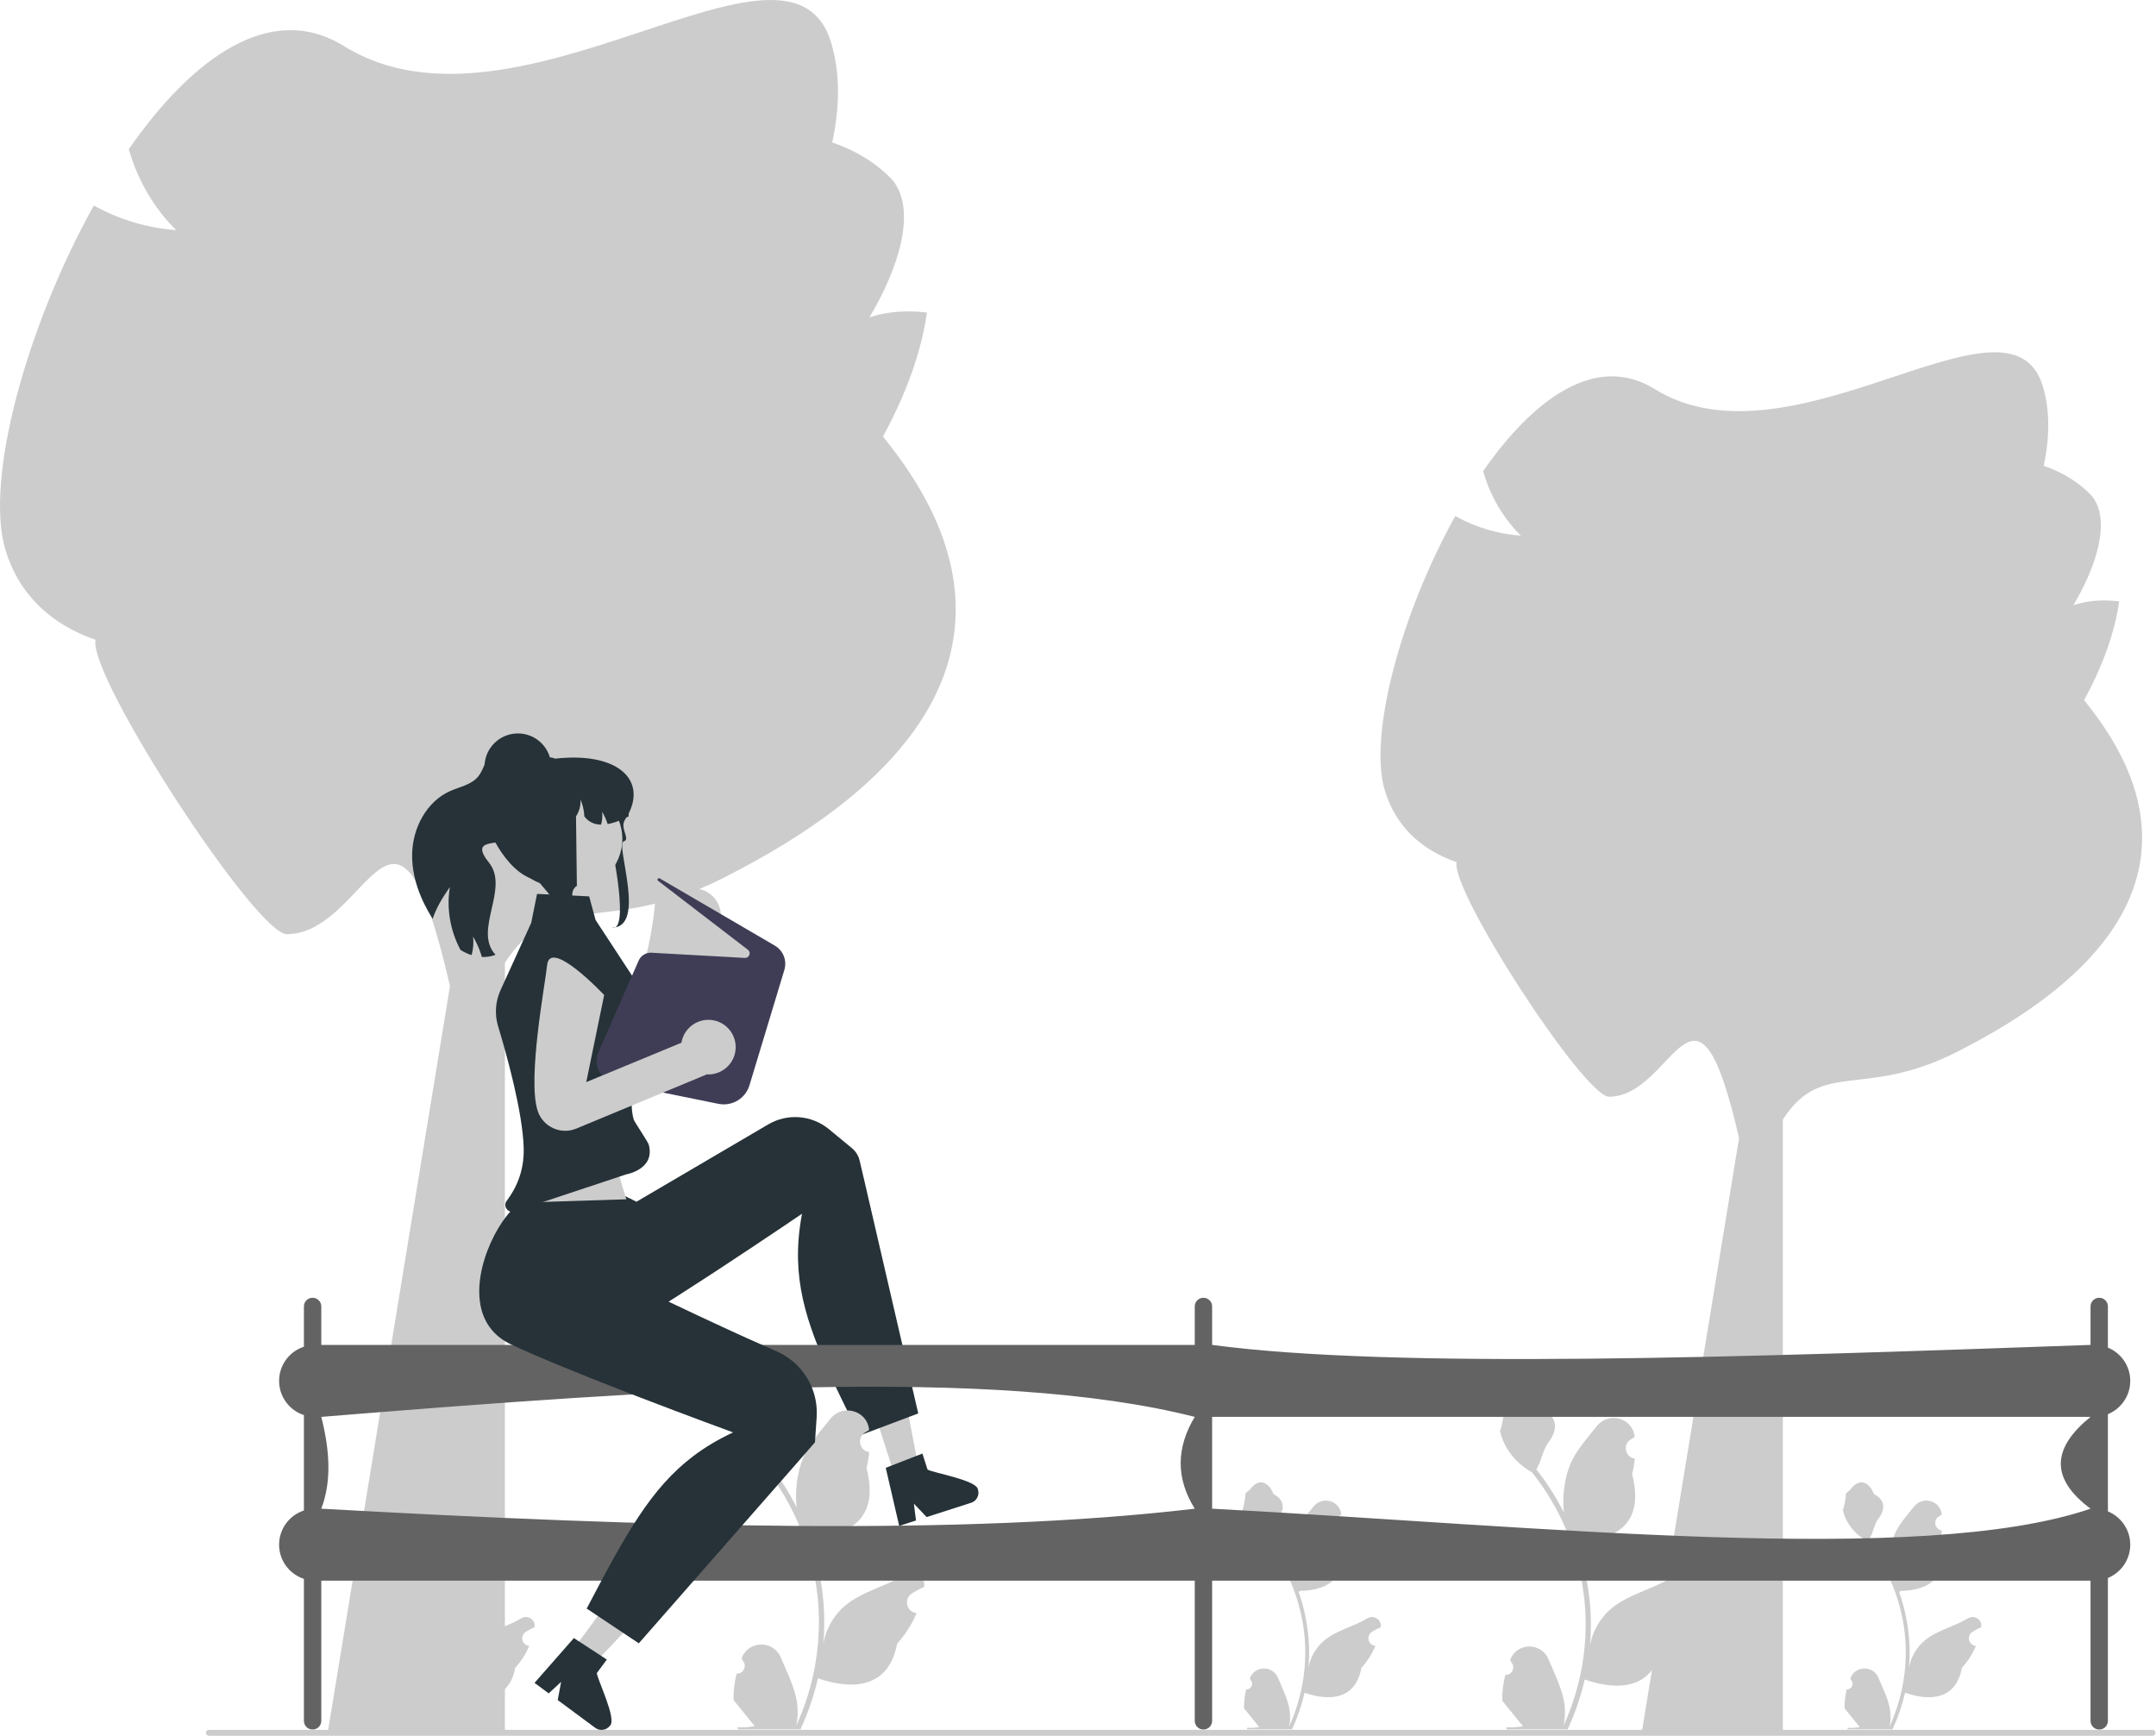 <svg width="236" height="190" viewBox="0 0 236 190" fill="none" xmlns="http://www.w3.org/2000/svg">
<g clip-path="url(#clip0_10460_952)">
<path d="M98.006 161.741L100.595 160.908L98.615 150.527L94.794 151.756L98.006 161.741Z" fill="#CCCCCC"/>
<path d="M100.302 159.37L100.299 159.371L97.585 160.425L97.582 160.426L96.955 160.671L98.354 166.706L98.428 167.029L100.268 166.439L100.225 166.107L100.036 164.596L101.183 165.8L101.432 166.062L106.307 164.496C106.597 164.403 106.826 164.203 106.96 163.951C107.109 163.686 107.15 163.361 107.047 163.048C106.944 162.022 102.223 161.247 101.53 160.863L100.967 159.109L100.302 159.37V159.37Z" fill="#263238"/>
<path d="M93.255 125.682C93.675 126.029 93.97 126.503 94.095 127.034L94.651 129.407L100.513 154.719L94.096 157.131C89.963 148.882 87.494 143.712 87.355 137.911C87.315 136.304 87.457 134.646 87.789 132.861C87.789 132.861 83.611 135.706 78.646 138.961C78.21 139.246 77.767 139.537 77.318 139.826C73.199 142.509 68.759 145.322 65.798 146.971C63.996 147.974 62.273 147.966 60.726 147.353C56.312 145.615 53.304 138.984 53.888 136.928L60.557 127.003L68.807 131.116L69.669 131.545L84.097 123.077C86.203 121.841 88.856 122.053 90.739 123.606L93.255 125.682V125.682Z" fill="#263238"/>
<path d="M228.135 76.639C230.172 72.89 231.495 69.215 231.967 65.825C230.078 65.604 228.408 65.758 226.949 66.248C229.461 62.062 231.137 56.908 228.955 54.261C227.581 52.803 225.804 51.711 223.704 50.986C224.384 47.843 224.392 44.898 223.618 42.309C220.027 30.257 196.26 51.972 181.092 42.573C174.734 38.634 167.889 43.597 162.345 51.578C163.106 54.232 164.51 56.698 166.482 58.635C163.969 58.456 161.498 57.717 159.298 56.489C153.365 67.134 149.78 80.461 151.575 86.486C152.741 90.395 155.53 93.021 159.444 94.374C158.765 97.517 173.437 120.078 176.141 120.054C183.328 119.992 185.563 103.666 190.361 124.588L179.672 189.865H195.154V122.545C199.462 115.893 203.912 120.342 214.168 115.165C245.624 99.285 232.214 81.782 228.135 76.639Z" fill="#CCCCCC"/>
<path d="M96.655 47.781C99.211 43.077 100.871 38.465 101.464 34.211C99.094 33.934 96.998 34.127 95.167 34.741C98.319 29.489 100.423 23.021 97.684 19.7C95.96 17.87 93.731 16.499 91.096 15.589C91.948 11.645 91.958 7.95 90.987 4.702C86.481 -10.422 56.656 16.827 37.623 5.032C29.644 0.09 21.054 6.318 14.098 16.332C15.052 19.663 16.814 22.758 19.289 25.188C16.136 24.963 13.034 24.036 10.273 22.495C2.829 35.854 -1.67 52.577 0.583 60.137C2.045 65.043 5.546 68.339 10.457 70.036C9.605 73.98 28.017 102.291 31.409 102.261C40.428 102.183 43.233 81.696 49.254 107.95L35.84 189.865H55.269V105.387C60.675 97.04 66.259 102.623 79.128 96.126C118.602 76.199 101.774 54.235 96.655 47.781V47.781Z" fill="#CCCCCC"/>
<path d="M136.413 184.924C136.974 184.959 137.284 184.262 136.859 183.855L136.817 183.687C136.823 183.674 136.828 183.661 136.834 183.647C137.401 182.294 139.325 182.303 139.887 183.658C140.387 184.861 141.022 186.066 141.179 187.338C141.249 187.899 141.218 188.471 141.093 189.022C142.263 186.466 142.879 183.675 142.879 180.868C142.879 180.162 142.84 179.457 142.761 178.753C142.696 178.178 142.607 177.606 142.491 177.039C141.865 173.976 140.509 171.058 138.553 168.621C137.612 168.107 136.828 167.304 136.354 166.341C136.184 165.993 136.051 165.62 135.988 165.239C136.095 165.253 136.391 163.623 136.311 163.523C136.46 163.297 136.727 163.184 136.89 162.963C137.7 161.865 138.816 162.057 139.398 163.549C140.643 164.177 140.655 165.219 139.891 166.221C139.405 166.859 139.339 167.721 138.912 168.404C138.956 168.46 139.002 168.514 139.046 168.571C139.85 169.602 140.546 170.711 141.132 171.876C140.966 170.581 141.211 169.022 141.628 168.016C142.103 166.871 142.993 165.906 143.777 164.915C144.718 163.726 146.649 164.245 146.815 165.753C146.816 165.768 146.818 165.782 146.819 165.797C146.703 165.862 146.589 165.932 146.477 166.006C145.842 166.426 146.062 167.411 146.814 167.528L146.832 167.53C146.789 167.949 146.718 168.365 146.612 168.774C147.618 172.663 145.447 174.079 142.347 174.143C142.279 174.178 142.212 174.213 142.144 174.246C142.458 175.13 142.709 176.038 142.895 176.957C143.061 177.769 143.177 178.59 143.242 179.415C143.323 180.455 143.316 181.501 143.228 182.54L143.233 182.503C143.456 181.359 144.077 180.29 144.979 179.55C146.322 178.446 148.22 178.04 149.669 177.153C150.367 176.726 151.261 177.278 151.139 178.087L151.133 178.125C150.917 178.213 150.707 178.315 150.503 178.429C150.387 178.495 150.273 178.564 150.162 178.638C149.526 179.058 149.746 180.043 150.499 180.16L150.516 180.162C150.528 180.164 150.539 180.166 150.551 180.168C150.181 181.047 149.665 181.862 149.019 182.566C148.391 185.961 145.69 186.283 142.802 185.294H142.8C142.484 186.67 142.023 188.014 141.43 189.294H136.535C136.518 189.24 136.502 189.184 136.486 189.129C136.939 189.157 137.395 189.131 137.84 189.049C137.477 188.603 137.114 188.154 136.751 187.708C136.742 187.699 136.735 187.691 136.728 187.682C136.544 187.454 136.358 187.228 136.174 186.999L136.174 186.999C136.162 186.299 136.246 185.601 136.412 184.924L136.413 184.924V184.924Z" fill="#CCCCCC"/>
<path d="M164.767 183.344C165.531 183.392 165.953 182.443 165.375 181.89L165.318 181.661C165.325 181.643 165.333 181.625 165.341 181.606C166.113 179.764 168.732 179.777 169.498 181.622C170.177 183.259 171.043 184.9 171.256 186.631C171.352 187.395 171.309 188.174 171.139 188.924C172.732 185.444 173.571 181.644 173.571 177.822C173.571 176.862 173.518 175.902 173.41 174.944C173.322 174.161 173.2 173.382 173.043 172.611C172.19 168.44 170.344 164.468 167.681 161.151C166.401 160.451 165.333 159.357 164.688 158.046C164.456 157.573 164.275 157.064 164.189 156.546C164.335 156.565 164.738 154.346 164.628 154.21C164.831 153.901 165.195 153.748 165.417 153.448C166.519 151.952 168.039 152.213 168.832 154.245C170.526 155.101 170.543 156.519 169.503 157.883C168.842 158.751 168.751 159.925 168.17 160.854C168.23 160.931 168.292 161.005 168.352 161.081C169.447 162.486 170.394 163.995 171.192 165.581C170.967 163.819 171.3 161.695 171.868 160.327C172.514 158.767 173.726 157.454 174.793 156.105C176.074 154.486 178.703 155.193 178.928 157.245C178.931 157.265 178.933 157.285 178.935 157.305C178.776 157.394 178.621 157.489 178.469 157.59C177.604 158.162 177.903 159.503 178.928 159.661L178.952 159.665C178.894 160.236 178.796 160.802 178.653 161.358C180.022 166.652 177.067 168.581 172.847 168.667C172.754 168.715 172.663 168.763 172.57 168.808C172.997 170.012 173.339 171.247 173.592 172.498C173.819 173.604 173.977 174.722 174.065 175.845C174.175 177.261 174.165 178.685 174.046 180.099L174.053 180.048C174.356 178.491 175.202 177.037 176.429 176.029C178.258 174.526 180.842 173.973 182.815 172.765C183.765 172.184 184.982 172.935 184.816 174.036C184.813 174.054 184.811 174.072 184.808 174.089C184.514 174.209 184.227 174.347 183.95 174.502C183.792 174.592 183.637 174.687 183.485 174.787C182.62 175.359 182.919 176.7 183.944 176.859L183.967 176.862C183.984 176.865 183.998 176.867 184.015 176.869C183.511 178.066 182.809 179.177 181.93 180.134C181.074 184.756 177.398 185.194 173.465 183.849H173.463C173.033 185.721 172.405 187.551 171.598 189.294H164.934C164.91 189.22 164.889 189.144 164.867 189.07C165.483 189.108 166.104 189.072 166.711 188.96C166.217 188.353 165.722 187.742 165.228 187.135C165.216 187.123 165.206 187.111 165.197 187.099C164.946 186.789 164.693 186.481 164.442 186.17L164.442 186.17C164.426 185.217 164.541 184.267 164.767 183.345L164.767 183.344H164.767Z" fill="#CCCCCC"/>
<path d="M202.145 184.924C202.706 184.959 203.016 184.262 202.592 183.855L202.549 183.687C202.555 183.674 202.561 183.661 202.566 183.647C203.134 182.294 205.057 182.303 205.62 183.658C206.119 184.861 206.755 186.066 206.911 187.338C206.982 187.899 206.95 188.471 206.825 189.022C207.996 186.466 208.611 183.675 208.611 180.868C208.611 180.162 208.573 179.457 208.494 178.753C208.429 178.178 208.339 177.606 208.224 177.039C207.597 173.976 206.241 171.058 204.285 168.621C203.345 168.107 202.561 167.304 202.087 166.341C201.917 165.993 201.783 165.62 201.72 165.239C201.827 165.253 202.124 163.623 202.043 163.523C202.192 163.297 202.459 163.184 202.622 162.963C203.432 161.865 204.548 162.057 205.131 163.549C206.375 164.177 206.387 165.219 205.624 166.221C205.138 166.859 205.071 167.721 204.645 168.404C204.689 168.46 204.734 168.514 204.778 168.571C205.582 169.602 206.278 170.711 206.864 171.876C206.699 170.581 206.943 169.022 207.361 168.016C207.835 166.871 208.725 165.906 209.509 164.915C210.451 163.726 212.381 164.245 212.547 165.753C212.549 165.768 212.55 165.782 212.552 165.797C212.435 165.862 212.321 165.932 212.21 166.006C211.574 166.426 211.794 167.411 212.547 167.528L212.564 167.53C212.522 167.949 212.45 168.365 212.345 168.774C213.35 172.663 211.179 174.079 208.08 174.143C208.011 174.178 207.945 174.213 207.876 174.246C208.19 175.13 208.441 176.038 208.627 176.957C208.794 177.769 208.91 178.59 208.975 179.415C209.055 180.455 209.048 181.501 208.96 182.54L208.966 182.503C209.189 181.359 209.81 180.29 210.711 179.55C212.055 178.446 213.953 178.04 215.402 177.153C216.099 176.726 216.993 177.278 216.872 178.087L216.866 178.125C216.65 178.213 216.439 178.315 216.236 178.429C216.119 178.495 216.005 178.564 215.894 178.638C215.259 179.058 215.478 180.043 216.231 180.16L216.248 180.162C216.26 180.164 216.271 180.166 216.283 180.168C215.913 181.047 215.397 181.862 214.752 182.566C214.123 185.961 211.423 186.283 208.534 185.294H208.532C208.217 186.67 207.755 188.014 207.162 189.294H202.268C202.25 189.24 202.234 189.184 202.218 189.129C202.671 189.157 203.127 189.131 203.573 189.049C203.21 188.603 202.847 188.154 202.483 187.708C202.475 187.699 202.468 187.691 202.461 187.682C202.276 187.454 202.09 187.228 201.906 186.999L201.906 186.999C201.895 186.299 201.978 185.601 202.145 184.924L202.145 184.924V184.924Z" fill="#CCCCCC"/>
<path d="M80.626 183.201C81.408 183.25 81.841 182.278 81.249 181.712L81.19 181.477C81.198 181.459 81.205 181.44 81.213 181.421C82.004 179.535 84.686 179.548 85.47 181.437C86.166 183.114 87.053 184.794 87.271 186.567C87.369 187.35 87.325 188.147 87.151 188.915C88.783 185.351 89.641 181.46 89.641 177.546C89.641 176.563 89.587 175.579 89.477 174.599C89.387 173.796 89.262 172.999 89.101 172.209C88.228 167.938 86.337 163.87 83.61 160.473C82.299 159.756 81.205 158.636 80.545 157.293C80.308 156.809 80.122 156.288 80.034 155.757C80.183 155.776 80.596 153.504 80.484 153.365C80.692 153.049 81.064 152.892 81.291 152.584C82.42 151.053 83.976 151.32 84.788 153.401C86.524 154.277 86.541 155.73 85.476 157.127C84.798 158.015 84.705 159.218 84.111 160.169C84.172 160.248 84.236 160.323 84.297 160.402C85.418 161.84 86.388 163.386 87.206 165.01C86.975 163.205 87.316 161.031 87.897 159.629C88.559 158.032 89.8 156.687 90.893 155.306C92.205 153.647 94.897 154.371 95.128 156.474C95.13 156.494 95.132 156.514 95.135 156.535C94.972 156.626 94.813 156.723 94.658 156.826C93.772 157.412 94.078 158.786 95.128 158.948L95.152 158.951C95.093 159.536 94.993 160.116 94.846 160.686C96.248 166.107 93.221 168.082 88.9 168.17C88.805 168.219 88.712 168.268 88.616 168.315C89.054 169.547 89.404 170.812 89.663 172.094C89.895 173.226 90.057 174.371 90.147 175.521C90.26 176.971 90.25 178.429 90.128 179.877L90.135 179.826C90.446 178.231 91.312 176.741 92.569 175.709C94.442 174.17 97.088 173.604 99.108 172.367C100.081 171.772 101.327 172.541 101.157 173.669C101.155 173.687 101.152 173.705 101.149 173.723C100.848 173.845 100.555 173.987 100.271 174.146C100.109 174.238 99.95 174.335 99.794 174.438C98.909 175.024 99.215 176.397 100.264 176.559L100.288 176.563C100.305 176.565 100.32 176.568 100.337 176.57C99.821 177.795 99.102 178.933 98.202 179.914C97.325 184.647 93.561 185.096 89.534 183.717H89.531C89.091 185.635 88.448 187.509 87.621 189.294H80.797C80.772 189.218 80.75 189.14 80.728 189.064C81.359 189.104 81.995 189.067 82.617 188.952C82.11 188.331 81.604 187.704 81.098 187.083C81.085 187.071 81.076 187.059 81.066 187.046C80.809 186.728 80.55 186.413 80.293 186.095L80.293 186.095C80.277 185.118 80.394 184.145 80.626 183.201L80.626 183.201V183.201Z" fill="#CCCCCC"/>
<path d="M43.789 184.924C44.351 184.959 44.661 184.262 44.236 183.855L44.194 183.687C44.2 183.674 44.205 183.661 44.211 183.647C44.778 182.294 46.702 182.303 47.264 183.658C47.764 184.861 48.399 186.066 48.556 187.338C48.626 187.899 48.594 188.471 48.47 189.022C49.64 186.466 50.256 183.675 50.256 180.868C50.256 180.162 50.217 179.457 50.138 178.753C50.073 178.178 49.984 177.606 49.868 177.039C49.242 173.976 47.886 171.058 45.93 168.621C44.989 168.107 44.205 167.304 43.731 166.341C43.561 165.993 43.428 165.62 43.365 165.239C43.472 165.253 43.768 163.623 43.688 163.523C43.837 163.297 44.104 163.184 44.267 162.963C45.077 161.865 46.193 162.057 46.775 163.549C48.02 164.177 48.032 165.219 47.268 166.221C46.782 166.859 46.716 167.721 46.289 168.404C46.333 168.46 46.379 168.514 46.423 168.571C47.227 169.602 47.922 170.711 48.509 171.876C48.343 170.581 48.588 169.022 49.005 168.016C49.48 166.871 50.37 165.906 51.154 164.915C52.095 163.726 54.026 164.245 54.191 165.753C54.193 165.768 54.195 165.782 54.196 165.797C54.08 165.862 53.966 165.932 53.854 166.006C53.219 166.426 53.438 167.411 54.191 167.528L54.209 167.53C54.166 167.949 54.094 168.365 53.989 168.774C54.995 172.663 52.824 174.079 49.724 174.143C49.656 174.178 49.589 174.213 49.521 174.246C49.835 175.13 50.086 176.038 50.272 176.957C50.438 177.769 50.554 178.59 50.619 179.415C50.7 180.455 50.693 181.501 50.605 182.54L50.61 182.503C50.833 181.359 51.454 180.29 52.356 179.55C53.699 178.446 55.597 178.04 57.046 177.153C57.744 176.726 58.638 177.278 58.516 178.087L58.51 178.125C58.294 178.213 58.084 178.315 57.88 178.429C57.764 178.495 57.65 178.564 57.538 178.638C56.903 179.058 57.123 180.043 57.876 180.16L57.893 180.162C57.905 180.164 57.916 180.166 57.928 180.168C57.558 181.047 57.042 181.862 56.396 182.566C55.767 185.961 53.067 186.283 50.179 185.294H50.177C49.861 186.67 49.4 188.014 48.807 189.294H43.912C43.895 189.24 43.879 189.184 43.863 189.129C44.316 189.157 44.772 189.131 45.217 189.049C44.854 188.603 44.491 188.154 44.128 187.708C44.119 187.699 44.112 187.691 44.105 187.682C43.921 187.454 43.735 187.228 43.551 186.999L43.551 186.999C43.539 186.299 43.623 185.601 43.789 184.924L43.789 184.924V184.924Z" fill="#CCCCCC"/>
<path d="M63.755 104.07C63.755 104.07 55.089 103.663 56.998 106.071C58.24 107.638 64.032 116.465 67.317 118.232C68.953 119.112 70.991 118.402 71.729 116.697L77.851 102.547L73.834 101.09L68.974 112.286L63.755 104.07V104.07Z" fill="#CCCCCC"/>
<path d="M75.92 103.225C77.57 103.225 78.908 101.887 78.908 100.237C78.908 98.587 77.57 97.249 75.92 97.249C74.27 97.249 72.932 98.587 72.932 100.237C72.932 101.887 74.27 103.225 75.92 103.225Z" fill="#CCCCCC"/>
<path d="M79.362 116.714L67.736 115.549L67.783 115.391C70.126 107.568 72.04 100.744 71.72 96.465C71.711 96.344 71.77 96.228 71.875 96.164C71.981 96.099 72.113 96.098 72.219 96.162L84.511 103.603L83.587 107.785L79.362 116.714Z" fill="#CCCCCC"/>
<path d="M66.392 124.197L69.07 132.931L56.885 134.248L61.231 123.111L66.392 124.197Z" fill="#CCCCCC"/>
<path d="M69.375 117.439C69.084 119.514 69.016 121.476 69.38 122.568C69.477 122.858 70.926 124.98 71.01 125.284C71.758 127.996 68.565 128.544 68.565 128.544L56.317 132.61C55.612 132.844 55.018 132.027 55.469 131.436C56.473 130.119 57.391 128.215 57.325 125.694C57.224 121.765 55.485 115.517 54.524 112.34C54.129 111.033 54.224 109.628 54.79 108.385L56.157 105.384L58.146 101.024L58.787 97.849L64.491 98.12L65.194 100.704L70.502 108.806C70.716 109.135 70.858 109.502 70.92 109.879C71.004 110.352 70.964 110.846 70.798 111.311C70.246 112.857 69.684 115.212 69.375 117.439H69.375Z" fill="#263238"/>
<path d="M53.525 94.425C55.804 97.267 51.762 101.841 54.239 104.511C53.764 104.701 53.256 104.775 52.745 104.75C52.721 104.663 52.694 104.576 52.667 104.492C52.447 103.808 52.153 103.148 51.786 102.528C51.857 103.202 51.803 103.892 51.623 104.546C51.24 104.43 50.871 104.261 50.529 104.055C50.485 104.03 50.447 104.006 50.404 103.976C49.285 101.887 48.853 99.429 49.247 97.093C48.492 98.182 47.764 99.326 47.362 100.583C46.001 98.432 45.056 95.979 45.115 93.447C45.175 90.631 46.691 87.74 49.266 86.594C50.328 86.121 51.588 85.909 52.33 85.013C52.729 84.535 52.919 83.921 53.207 83.367C53.495 82.813 53.943 82.275 54.562 82.185C54.932 82.134 55.326 82.338 55.529 82.631C54.527 83.728 54.584 85.51 54.91 87.007C55.258 88.615 56.309 90.609 55.236 91.856C54.576 92.624 51.344 91.709 53.525 94.425L53.525 94.425Z" fill="#263238"/>
<path d="M66.787 92C66.64 91.485 67.654 94.633 67.165 94.69C64.936 94.946 61.876 96.277 60.324 96.898C60.254 96.89 60.184 96.882 60.116 96.871C59.95 96.853 59.787 96.827 59.627 96.796C56.013 96.112 54.623 90.56 54.623 90.509C54.623 90.259 55.222 83.403 56.165 83.302C56.41 83.276 56.659 83.261 56.912 83.261H59.254C59.751 83.156 60.245 83.083 60.724 83.048H60.728C67.478 82.279 70.737 85.245 68.812 89.059C68.81 89.064 68.806 89.068 68.804 89.072C68.703 89.222 68.615 89.364 68.537 89.5C68.46 89.628 68.397 89.749 68.341 89.865C67.911 90.758 69.016 91.882 68.284 92.091C67.309 92.37 70.846 101.538 66.99 101.538C68.865 102.072 67.193 93.421 66.787 92H66.787Z" fill="#263238"/>
<path d="M62.578 97.38C65.64 97.38 68.123 94.897 68.123 91.835C68.123 88.772 65.64 86.29 62.578 86.29C59.516 86.29 57.034 88.772 57.034 91.835C57.034 94.897 59.516 97.38 62.578 97.38Z" fill="#CCCCCC"/>
<path d="M68.812 89.362C68.719 89.411 68.63 89.454 68.537 89.501C68.44 89.547 68.342 89.593 68.247 89.636C67.627 89.916 67.046 90.114 66.514 90.204C66.364 89.737 66.163 89.286 65.913 88.862C65.962 89.332 65.922 89.813 65.794 90.269C65.052 90.256 64.43 89.976 63.961 89.362C63.936 88.729 63.795 88.099 63.539 87.515C63.588 88.161 63.409 88.821 63.051 89.362L63.146 96.965C61.244 98.228 65.351 102.487 64.775 103.484C64.61 103.465 58.963 96.392 58.803 96.362C55.187 95.677 52.892 89.723 53.185 89.386C53.185 88.395 53.416 87.46 53.829 86.624C54.364 85.537 55.203 84.625 56.244 83.997C56.855 83.701 57.501 83.459 58.172 83.275C58.189 83.269 58.202 83.266 58.218 83.261C58.422 83.207 58.631 83.155 58.838 83.114C59.264 83.025 59.696 82.957 60.136 82.916C60.169 82.913 60.199 82.913 60.228 82.913C60.408 82.913 60.576 82.962 60.723 83.049H60.728C60.834 83.114 60.929 83.196 61.003 83.296C61.13 83.459 61.204 83.66 61.204 83.883H63.26C63.336 83.883 63.412 83.883 63.488 83.888C66.353 84.003 68.654 86.254 68.804 89.071C68.809 89.169 68.812 89.264 68.812 89.362H68.812Z" fill="#263238"/>
<path d="M60.342 83.936C60.342 85.954 58.706 87.589 56.689 87.589C54.672 87.589 53.036 85.954 53.036 83.936C53.036 81.919 54.672 80.283 56.689 80.283C58.706 80.283 60.342 81.919 60.342 83.936Z" fill="#263238"/>
<path d="M230.736 165.441V154.8C232.17 154.211 233.181 152.803 233.181 151.157C233.181 149.51 232.17 148.102 230.736 147.513V143.007C230.736 142.482 230.311 142.057 229.786 142.057C229.261 142.057 228.835 142.482 228.835 143.007V147.218C190.6 148.582 152.68 149.878 132.681 147.218V143.007C132.681 142.482 132.255 142.057 131.73 142.057C131.205 142.057 130.78 142.482 130.78 143.007V147.218H35.169V143.007C35.169 142.482 34.743 142.057 34.218 142.057C33.693 142.057 33.267 142.482 33.267 143.007V147.414C31.691 147.928 30.551 149.408 30.551 151.157C30.551 152.905 31.691 154.385 33.267 154.9V165.342C31.691 165.856 30.551 167.336 30.551 169.085C30.551 170.833 31.691 172.313 33.267 172.828V188.371C33.267 188.896 33.693 189.321 34.218 189.321C34.743 189.321 35.169 188.896 35.169 188.371V173.023H130.78V188.371C130.78 188.896 131.205 189.321 131.73 189.321C132.255 189.321 132.681 188.896 132.681 188.371V173.023H228.835V188.371C228.835 188.896 229.261 189.321 229.786 189.321C230.311 189.321 230.736 188.896 230.736 188.371V172.728C232.17 172.139 233.181 170.731 233.181 169.085C233.181 167.438 232.17 166.03 230.736 165.441V165.441ZM35.169 155.095C72.367 152.073 108.763 149.504 130.78 155.095C128.746 158.476 128.708 161.827 130.78 165.146C105.407 168.141 71.451 167.18 35.169 165.146C36.31 162.164 36.099 158.746 35.169 155.095ZM132.681 165.146V155.095H228.835C224.809 158.356 224.197 161.693 228.835 165.146C210.227 171.503 168.806 167.072 132.681 165.146Z" fill="#636363"/>
<path d="M79.226 120.887C79.029 120.887 78.829 120.867 78.629 120.827L67.254 118.515C66.53 118.368 65.919 117.907 65.579 117.251C65.239 116.595 65.215 115.83 65.513 115.154L69.911 105.148C70.152 104.599 70.717 104.25 71.315 104.287L81.53 104.856C81.807 104.868 81.965 104.698 82.027 104.531C82.089 104.364 82.078 104.126 81.862 103.96L72.035 96.416C71.968 96.363 71.953 96.27 72.001 96.2C72.049 96.129 72.14 96.109 72.214 96.152L84.81 103.506C85.737 104.048 86.168 105.144 85.857 106.172L82.041 118.789C81.656 120.06 80.504 120.887 79.226 120.887V120.887ZM72.076 96.386L72.077 96.387L72.076 96.386Z" fill="#3F3D56"/>
<path d="M66.134 108.917C66.134 108.917 60.189 102.599 59.887 105.657C59.69 107.648 57.715 118.018 58.847 121.573C59.411 123.343 61.37 124.249 63.086 123.537L77.324 117.624L75.45 113.784L64.173 118.451L66.134 108.917Z" fill="#CCCCCC"/>
<path d="M77.542 117.61C79.192 117.61 80.53 116.272 80.53 114.622C80.53 112.971 79.192 111.634 77.542 111.634C75.892 111.634 74.554 112.971 74.554 114.622C74.554 116.272 75.892 117.61 77.542 117.61Z" fill="#CCCCCC"/>
<path d="M22.538 189.677C22.538 189.856 22.682 190 22.861 190H235.619C235.799 190 235.943 189.856 235.943 189.677C235.943 189.497 235.799 189.354 235.619 189.354H22.861C22.682 189.354 22.538 189.497 22.538 189.677Z" fill="#CCCCCC"/>
<path d="M62.561 180.787L64.746 182.405L72.027 174.745L68.802 172.357L62.561 180.787Z" fill="#CCCCCC"/>
<path d="M65.328 183.14L66.425 181.659L65.825 181.268L63.383 179.675L62.817 179.308L58.73 183.963L58.511 184.213L60.062 185.362L60.308 185.135L61.422 184.101L61.115 185.732L61.047 186.091L65.161 189.137C65.407 189.319 65.701 189.388 65.983 189.351C66.287 189.316 66.574 189.16 66.77 188.895C67.544 188.213 65.421 183.927 65.328 183.14V183.14Z" fill="#263238"/>
<path d="M89.208 157.88L88.657 158.513L87.054 160.35L69.923 179.883L64.219 176.08C68.505 167.909 71.262 162.887 75.891 159.388C77.172 158.418 78.601 157.565 80.245 156.794C80.245 156.794 75.497 155.061 69.956 152.928C69.469 152.741 68.975 152.551 68.478 152.355C63.896 150.576 59.02 148.612 55.953 147.17C54.087 146.292 53.088 144.888 52.683 143.274C51.518 138.676 55.147 132.363 57.157 131.638L69.108 131.26L70.583 140.36L70.738 141.311C70.738 141.311 75.116 143.427 79.712 145.543C80.402 145.858 81.095 146.176 81.779 146.485C82.866 146.974 83.925 147.447 84.908 147.873C84.931 147.883 84.953 147.893 84.976 147.903C87.825 149.133 89.599 152.016 89.393 155.114L89.208 157.88V157.88Z" fill="#263238"/>
</g>
<defs>
<clipPath id="clip0_10460_952">
<rect width="235.943" height="190" fill="white"/>
</clipPath>
</defs>
</svg>
